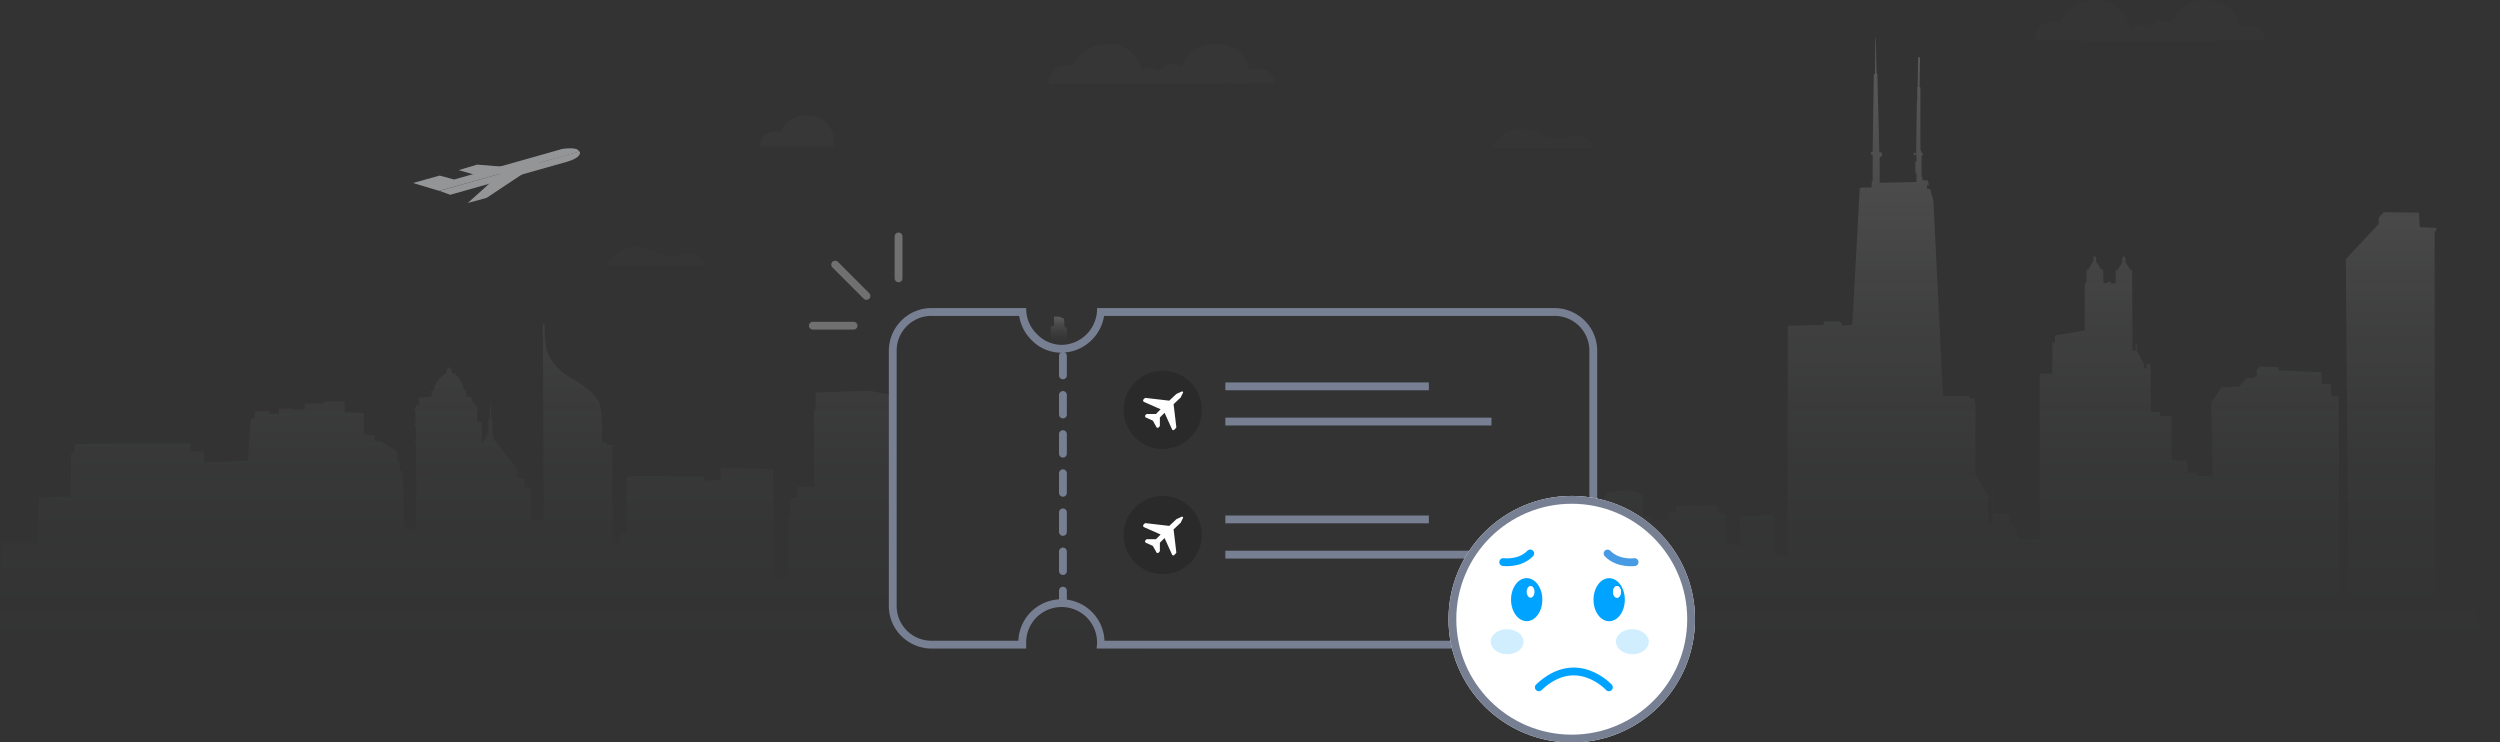 <svg xmlns="http://www.w3.org/2000/svg" xmlns:xlink="http://www.w3.org/1999/xlink" width="638.8" height="189.72" viewBox="0 0 638.8 189.72">
  <rect x="0" y="0" width="638.8" height="189.72" fill="#333333" stroke="none"/>
  <defs>
    <linearGradient id="linear-gradient" x1="0.498" y1="1.102" x2="0.498" y2="0.009" gradientUnits="objectBoundingBox">
      <stop offset="0" stop-color="#1f2433" stop-opacity="0"/>
      <stop offset="1" stop-color="#fff" stop-opacity="0.2"/>
    </linearGradient>
    <linearGradient id="linear-gradient-2" x1="0.5" y1="1.096" x2="0.5" y2="0" xlink:href="#linear-gradient"/>
  </defs>
  <g id="no_data" transform="translate(0.3 -12.08)">
    <g id="Subtraction_43_2_" transform="translate(227.216 56)">
      <path id="Path_51082" data-name="Path 51082" d="M34.7,121.8H10.6a10.968,10.968,0,0,1-11-11v-65a10.968,10.968,0,0,1,11-11H34.7a8.978,8.978,0,0,0,2.7,6.6,8.791,8.791,0,0,0,6.4,2.8,9.178,9.178,0,0,0,9-9.4H169.6a10.968,10.968,0,0,1,11,11v65a10.968,10.968,0,0,1-11,11H52.7c0-.4.1-.8.1-1.2a9.057,9.057,0,0,0-18.1-.7v.7Q34.7,121.35,34.7,121.8Z" fill="none"/>
      <path id="Path_51083" data-name="Path 51083" d="M32.7,119.8a11.008,11.008,0,0,1,22,0H169.6a8.88,8.88,0,0,0,9-9v-65a8.88,8.88,0,0,0-9-9H54.6a11.156,11.156,0,0,1-10.9,9.4,10.6,10.6,0,0,1-7.8-3.4,11.077,11.077,0,0,1-3-6H10.6a8.88,8.88,0,0,0-9,9v65a8.88,8.88,0,0,0,9,9H32.7m2,2H10.6a10.968,10.968,0,0,1-7.8-3.2,10.8,10.8,0,0,1-3.2-7.8v-65A10.968,10.968,0,0,1,2.8,38a10.8,10.8,0,0,1,7.8-3.2H34.7a8.978,8.978,0,0,0,2.7,6.6,8.791,8.791,0,0,0,6.4,2.8,9.182,9.182,0,0,0,9-9.4H169.6a10.968,10.968,0,0,1,7.8,3.2,10.8,10.8,0,0,1,3.2,7.8v65a10.968,10.968,0,0,1-3.2,7.8,10.8,10.8,0,0,1-7.8,3.2H52.7c0-.4.1-.8.1-1.2a9.057,9.057,0,1,0-18.1,0q0,.75,0,1.2Z" fill="#777f93"/>
    </g>
    <g id="Group_45567" data-name="Group 45567">
      <path id="Path_51084" data-name="Path 51084" d="M270.9,100.2h0a7.719,7.719,0,0,0,1.5-.2l-.1-4.1-.6-.3-.1-2.1-1.2-.5H269v2.4l-.8.1v4.1A5.1,5.1,0,0,0,270.9,100.2Z" fill-rule="evenodd" fill="url(#linear-gradient)"/>
      <path id="Path_51085" data-name="Path 51085" d="M638.4,173.9h-5.6l-.3-6-10.6-.2-.1-96.5.4-.1v-.8l-4.2-.2-.2-3.7-9-.1-1.3,1.4v1.6l-8.4,9,.7,87.3h-.4v.7h-1l-.2-1.8-.8-.1-.1-51-1.9-.1v-3.1H593l-.1-3-11-.5-.1-.8-4.6-.2-.9,1,.1,1.3-.5.2v.4l-2.2.1-1.9,2.2-4.4.1-2.7,4,.4,18.8-3.9-.1v-.8h-2.4l-.4-3.2h-3.8V118.4h-3v-1.1h-2.3l-.1-12.2h-1v1.1h-.7v-1.1l-1.8-3.4V100h-.3v1.7h-.8L544.5,81H544l-1.2-1.9V78l-.4-.5-.4.5v1l-1.2,2.1h-.5v3.4H539v-.4h-.7v.3h-1.1l-.1-3.4-.5-.1-1.3-2v-1l-.4-.5-.3.4v.9l-1.2,2.2-.5.1-.1,3.4-.4.1v12l-7.6,1.3v1.8h-.7v8h-3.2l-.1,42.3h-5.5l-.2-1.8-1.2-2.1h-.6l-.1-2.6-4.1-.1-.2-5.7-.1-1v9.5h-1l-.1-7.4-3.3-5.6.1-17.6-.4-1.6H503v-.6h-6.8l-2.5-50.1-.8-2.8-.8-.1v-.9l.5-.1-.3-1.1-1.4-.1v-.9h-.2V51.9l.3-.2v-.5l-.4-.2v-.5l-.2-.1v-16l-.2-.1.1-7.6h-.5l-.1,7.6h-.1v3.4l-.1.1-.2,13.6h-.2v-.3h-.4v.6h.7v1.6l-.3.1v2.8l.3.1v2.3l-9.4.2V52.2l.5-.1s.1-.9.1-1-.7-.1-.7-.1l-.5-20-.2-.1-.2-9.1h-.1l-.1,9.1-.3.1-.3,19.9h-.4v.7c0,.1.4,0,.4,0v6.8H478l-.1,1.6h-2.4l-.6.2L473,95.1l-2.7.1v-.5l-.5-.5h-4.1v.9l-9.2.2-.1,58.7h-3.2l-.1-9.6-1-.7-3.6.1h-4.1l-.2,7.9-1.9-.8-1.6-.2-.2-5.9v-1.3l-1.7-.7-.1-1.2-1.1-.4-9.7.1v1.6l-1.8.1-.1,1.9-4.3.1-.1-.7-.9-.3h-1.2v-5.3l-1.9-1h-1.4l-.1-.3-4.4.2-1.5.4-.1.9-.6.1v8.7h-.2v1.5h-.6v1.7h-.6v16.4a3.4,3.4,0,0,1-.1,1v.3c0,.3-.1.5-.1.8,0,.1,0,.2-.1.2-.1.3-.1.5-.2.8,0,.1,0,.1-.1.2a6.9,6.9,0,0,1-.3.8.1.1,0,0,1-.1.1,2.01,2.01,0,0,1-.4.8c0,.1-.1.1-.1.2-.1.2-.3.5-.4.7-.1.1-.2.3-.3.4s-.2.3-.3.4a10.606,10.606,0,0,1-1.5,1.5l-.3.3c-.2.1-.3.3-.5.4s-.4.3-.6.4c-.1.1-.2.1-.3.2-.2.1-.5.2-.7.3a.349.349,0,0,0-.2.1c-.2.1-.5.2-.7.3-.1,0-.2.1-.3.1-.2.1-.4.1-.6.2-.1,0-.3.1-.4.1-.2,0-.3.1-.5.1s-.4.1-.6.1H279.9c0-.4.1-.8.1-1.2a9.235,9.235,0,0,0-8.1-9.3h-2a9.4,9.4,0,0,0-8.1,9.3v.1a4.868,4.868,0,0,0,.1,1.2H236.7c-.2,0-.4-.1-.6-.1a.749.749,0,0,1-.5-.1c-.1,0-.3-.1-.4-.1-.2-.1-.4-.1-.6-.2-.1,0-.2-.1-.3-.1-.2-.1-.5-.2-.7-.3a.349.349,0,0,1-.2-.1c-.2-.1-.5-.2-.7-.3-.1-.1-.2-.1-.3-.2a2.092,2.092,0,0,1-.6-.4,1.756,1.756,0,0,1-.5-.4,1.381,1.381,0,0,0-.4-.3,10.606,10.606,0,0,1-1.5-1.5c-.1-.1-.2-.3-.3-.4s-.2-.3-.3-.4a2.506,2.506,0,0,1-.4-.7c0-.1-.1-.1-.1-.2-.1-.3-.3-.5-.4-.8a.1.1,0,0,0-.1-.1,6.89,6.89,0,0,0-.3-.8c0-.1,0-.1-.1-.2-.1-.3-.1-.5-.2-.8,0-.1,0-.2-.1-.2a2.2,2.2,0,0,1-.1-.8v-.3c0-.4-.1-.7-.1-1.1h0V112.9l-5-1-13.8.5v4.2l-.4.2v19.6l-4.3.1v2.8l-1.8.1v4.3l-.4.2v16l-3.7-.1-.3-27.9-13.3-.2-.1,3.1-4.3.1-.1-1.1-18.1-.1-1.5.4.1,14.4h-1.8l-.1,2.3-1.8-.1V125.8l-1.5-.1v-.5h-1.2s.3-8.2-.7-10.3-4.1-4.5-7.1-6.2a14.329,14.329,0,0,1-5.8-5.9c-1.2-2.3-1-7.4-1-7.4a.764.764,0,0,0-.2-.5.494.494,0,0,0-.3-.1l.2,50.1h-3.1l-.3-8.1-1.5-.3v-2.1l-1.8-.3-.1-2.2-6-7.7v-.9l-.2-.2-.1-2.8.1-.1v-.5c0-.1-.2-.1-.2-.1l-.1-.8L125,115h-.1v3.2l-.1.8a.494.494,0,0,0-.3.1l-.1.2c0,.1.1.2.1.3v3l-.3.1v.7l-1.4,2V120l-1.2-.1v-3.2c.1-.1.2-.2.2-.3,0-.2-.3-.4-.4-.7a11.985,11.985,0,0,0-1.1-1.2,2.485,2.485,0,0,0-.1-.8,6.107,6.107,0,0,0-1.3-.3l-.2-1.2s.3-.2.3-.3-.7-.1-.7-.1a8.083,8.083,0,0,0-1.1-2.7c-1.1-1.8-2.1-1.7-2.1-1.7v-.8s-.6-.8-.7-.7a5.547,5.547,0,0,0-.6.8l-.1.8a6.089,6.089,0,0,0-2.2,2,5.506,5.506,0,0,0-1,2.5,1.95,1.95,0,0,0-.8.1c-.1.1.3.2.3.2v1.1l-2.7.3s-.8,0-.8.1.3.3.3.3v1.4l-.8.1v.6h-.4a.1.1,0,0,1-.1.1,2.186,2.186,0,0,0,.3.5l.1,3.6h-.3s-.2,0-.2.1.5.4.5.4l.1,3.8s-.4,0-.4.1.4.4.4.4l.1,20.1-.2,1.1-.6.9h-2.2l-.5-14.7-.7-.3-.2-2.1-.4-.2-.1-2.6-4.1-2.5-1.6-.1v-1.4l-2.7-.2-.2-5.6-4.8-.2v-2.5l-.8-.3-4.6.1-.1.5H77.6l-.1,1.5-2.9.1v-.3H71v1.3H68.6l-.1-.7H64.8v1.8l-1,.1L63,129.8l-11.1.5-.1-2.9H48.4l-.1-2-29.5.1-.1,2.2-.8.1L17.8,139l-8.2.2-.3,11.5H-.1l-.2,26.7,314.2,1v-.3H638.5v-4.2Z" fill-rule="evenodd" fill="url(#linear-gradient-2)"/>
    </g>
    <line id="Line_294_2_" y2="62.9" stroke-dasharray="5" transform="translate(271.3 103)" stroke="#777f93" stroke-linecap="round" stroke-width="2" fill="none"/>
    <circle id="Ellipse_2085_2_" cx="10" cy="10" r="10" transform="translate(286.8 106.8)" opacity="0.17"/>
    <rect id="Rectangle_764_2_" width="52" height="2" transform="translate(312.8 109.8)" fill="#777f93"/>
    <rect id="Rectangle_765_2_" width="68" height="2" transform="translate(312.8 118.8)" fill="#777f93"/>
    <circle id="Ellipse_2085-2_2_" cx="10" cy="10" r="10" transform="translate(286.8 138.8)" opacity="0.17"/>
    <rect id="Rectangle_764-2_2_" width="52" height="2" transform="translate(312.8 143.8)" fill="#777f93"/>
    <rect id="Rectangle_765-2_2_" width="68" height="2" transform="translate(312.8 152.8)" fill="#777f93"/>
    <g id="Ellipse_2086_2_" transform="translate(370.216 104)">
      <circle id="Ellipse_2522" data-name="Ellipse 2522" cx="31.5" cy="31.5" r="31.5" transform="translate(-0.4 34.8)" fill="#fff"/>
      <circle id="Ellipse_2523" data-name="Ellipse 2523" cx="30.5" cy="30.5" r="30.5" transform="translate(0.6 35.8)" fill="none" stroke="#777f93" stroke-width="2"/>
    </g>
    <g id="Group_43332_2_" transform="translate(407.072 120.616)">
      <ellipse id="Ellipse_2095_2_" cx="4" cy="5.5" rx="4" ry="5.5" transform="translate(-0.2 39.2)" fill="#00a3ff"/>
      <ellipse id="Ellipse_2096_2_" cx="1" cy="1.5" rx="1" ry="1.5" transform="translate(4.8 41.2)" fill="#fff"/>
      <path id="Path_49345_2_" d="M10.3,35.1s-4.2.6-6.9-2.2" fill="none" stroke="#469be4" stroke-linecap="round" stroke-width="2"/>
      <ellipse id="Ellipse_2100_2_" cx="1" cy="1.5" rx="1" ry="1.5" transform="translate(4.8 41.2)" fill="#fff"/>
    </g>
    <ellipse id="Ellipse_2099_2_" cx="4" cy="5.5" rx="4" ry="5.5" transform="translate(385.8 159.8)" fill="#00a3ff"/>
    <path id="Path_49346_2_" d="M383.8,155.7s4.2.6,6.9-2.2" fill="none" stroke="#00a3ff" stroke-linecap="round" stroke-width="2"/>
    <ellipse id="Ellipse_2097_2_" cx="3.2" cy="4.2" rx="3.2" ry="4.2" transform="translate(412.549 179.184) rotate(-89.026)" fill="#00a3ff" opacity="0.18"/>
    <ellipse id="Ellipse_2101_2_" cx="1" cy="1.5" rx="1" ry="1.5" transform="translate(389.8 161.8)" fill="#fff"/>
    <path id="Path_49347_2_" d="M410.8,187.7s-8.3-9.1-17.9,0" fill="none" stroke="#00a3ff" stroke-linecap="round" stroke-width="2"/>
    <ellipse id="Ellipse_2102_2_" cx="3.2" cy="4.2" rx="3.2" ry="4.2" transform="translate(380.549 179.186) rotate(-89.026)" fill="#00a3ff" opacity="0.18"/>
    <path id="Path_49348_2_" d="M229.3,83.2V72.5" fill="none" stroke="#707070" stroke-linecap="round" stroke-width="2"/>
    <path id="Path_49349_2_" d="M221.1,87.7l-8-8" fill="none" stroke="#707070" stroke-linecap="round" stroke-width="2"/>
    <path id="Path_49350_2_" d="M217.8,95.3H207.4" fill="none" stroke="#707070" stroke-linecap="round" stroke-width="2"/>
    <g id="airplane-flight_2_" transform="translate(292.169 77.259)">
      <path id="Path_47909_2_" d="M9.4,34.9l-1.1.5c-.1,0-.1.1-.2.1L6.3,37.2l-6-.7a.367.367,0,0,0-.3.1l-.3.3a.446.446,0,0,0,0,.5l.1.1,4.3,1.9L2.9,40.6H.7a.367.367,0,0,0-.3.1l-.2.2a.446.446,0,0,0,0,.5l.1.1,1.8.8L3,43.9a.365.365,0,0,0,.5.2.1.1,0,0,0,.1-.1l.2-.2a.31.31,0,0,0,.1-.2V41.5l1.2-1.2L7,44.5a.365.365,0,0,0,.5.2.1.1,0,0,0,.1-.1l.4-.4a.367.367,0,0,0,.1-.3l-.7-5.8,1.8-1.7c.1-.1.1-.1.1-.2l.5-1a.192.192,0,0,0-.1-.3A.187.187,0,0,0,9.4,34.9Z" fill="#fff"/>
    </g>
    <g id="airplane-flight-2_2_" transform="translate(292.169 109.259)">
      <path id="Path_47909-2_2_" d="M9.4,34.9l-1.1.5c-.1,0-.1.1-.2.1L6.3,37.2l-6-.7a.367.367,0,0,0-.3.1l-.3.3a.446.446,0,0,0,0,.5l.1.1,4.3,1.9L2.9,40.6H.7a.367.367,0,0,0-.3.1l-.2.2a.446.446,0,0,0,0,.5l.1.1,1.8.8L3,43.9a.365.365,0,0,0,.5.2.1.1,0,0,0,.1-.1l.2-.2a.31.31,0,0,0,.1-.2V41.5l1.2-1.2L7,44.5a.365.365,0,0,0,.5.2.1.1,0,0,0,.1-.1l.4-.4a.367.367,0,0,0,.1-.3l-.7-5.8,1.8-1.7c.1-.1.1-.1.1-.2l.5-1a.192.192,0,0,0-.1-.3A.187.187,0,0,0,9.4,34.9Z" fill="#fff"/>
    </g>
    <g id="Group_43246_2_" transform="translate(119.625 51.147)" opacity="0.587">
      <path id="Path_49195_2_" d="M-2.7,4.4,2,3l7.3.6L1.8,5.7Z" fill="#d8dadd"/>
      <path id="Path_49196_2_" d="M-2.7,4.4,2,3l7.3.6L1.8,5.7Z" fill="#d8dadd" opacity="0.2"/>
      <path id="Path_49197_2_" d="M-14.4,7.7l6.8-1.9,3.7,1L23.7-1s4.2-.7,4.3.7L-7.7,9.7Z" fill="#d8dadd"/>
      <path id="Path_49198_2_" d="M24.8,2.3-4.9,10.7l-2.7-1L28.2-.4S29.1,1.1,24.8,2.3Z" fill="#d8dadd"/>
      <path id="Path_49199_2_" d="M24.8,2.3-4.9,10.7l-2.7-1L28.2-.4S29.1,1.1,24.8,2.3Z" fill="#d8dadd" opacity="0.2"/>
      <path id="Path_49200_2_" d="M-.4,12.8l4.8-1.3L19,1.8,8.6,4.7Z" fill="#d8dadd"/>
    </g>
    <g id="Group_45568" data-name="Group 45568">
      <path id="Path_47943_2_" d="M519.7,22.5s-.6-5.6,6.6-4.8c0,.1,2.1-6.5,10.9-5.4a8.671,8.671,0,0,1,6.7,6.8c0,.3,2-1.5,4.4,0,.3.4,2.3-3.2,6.1-1,.1-.2,2.1-7,10.4-5.9.3.1,6.2,1,7.1,6.8-.2-.2,6-1.8,6.6,3.4C578.2,22.5,519.7,22.5,519.7,22.5Z" fill="#686868" opacity="0.04"/>
      <path id="Path_49353_2_" d="M267.7,33.5s-.5-5.5,6.4-4.8c0,.1,2.1-6.4,10.7-5.3a8.708,8.708,0,0,1,6.6,6.7c0,.3,1.9-1.5,4.3,0,.3.4,2.3-3.2,6-1,.1-.2,2.1-6.8,10.2-5.8.3.1,6.1,1,7,6.7-.2-.2,5.9-1.8,6.5,3.3C325.2,33.5,267.7,33.5,267.7,33.5Z" fill="#686868" opacity="0.06"/>
      <path id="Path_47941_2_" d="M194,49.5s-.4-4.3,5.1-3.7c0,.1,1.7-5.1,8.4-4.2a6.745,6.745,0,0,1,5.2,5.3,22.532,22.532,0,0,1,0,2.6Z" fill="#686868" opacity="0.07"/>
      <path id="Path_47942_2_" d="M380.9,49.9s3.5-8.1,12.7-3.5a9.139,9.139,0,0,0,6.5.7c-.1,0,5-1.9,6.6,2.8Z" fill="#686868" opacity="0.04"/>
      <path id="Path_49279_2_" d="M154.9,79.9s3.3-7.8,12.2-3.4a8.609,8.609,0,0,0,6.3.7c-.1,0,4.8-1.8,6.3,2.7C179.7,79.8,154.9,79.9,154.9,79.9Z" fill="#686868" opacity="0.04"/>
    </g>
  </g>
</svg>

